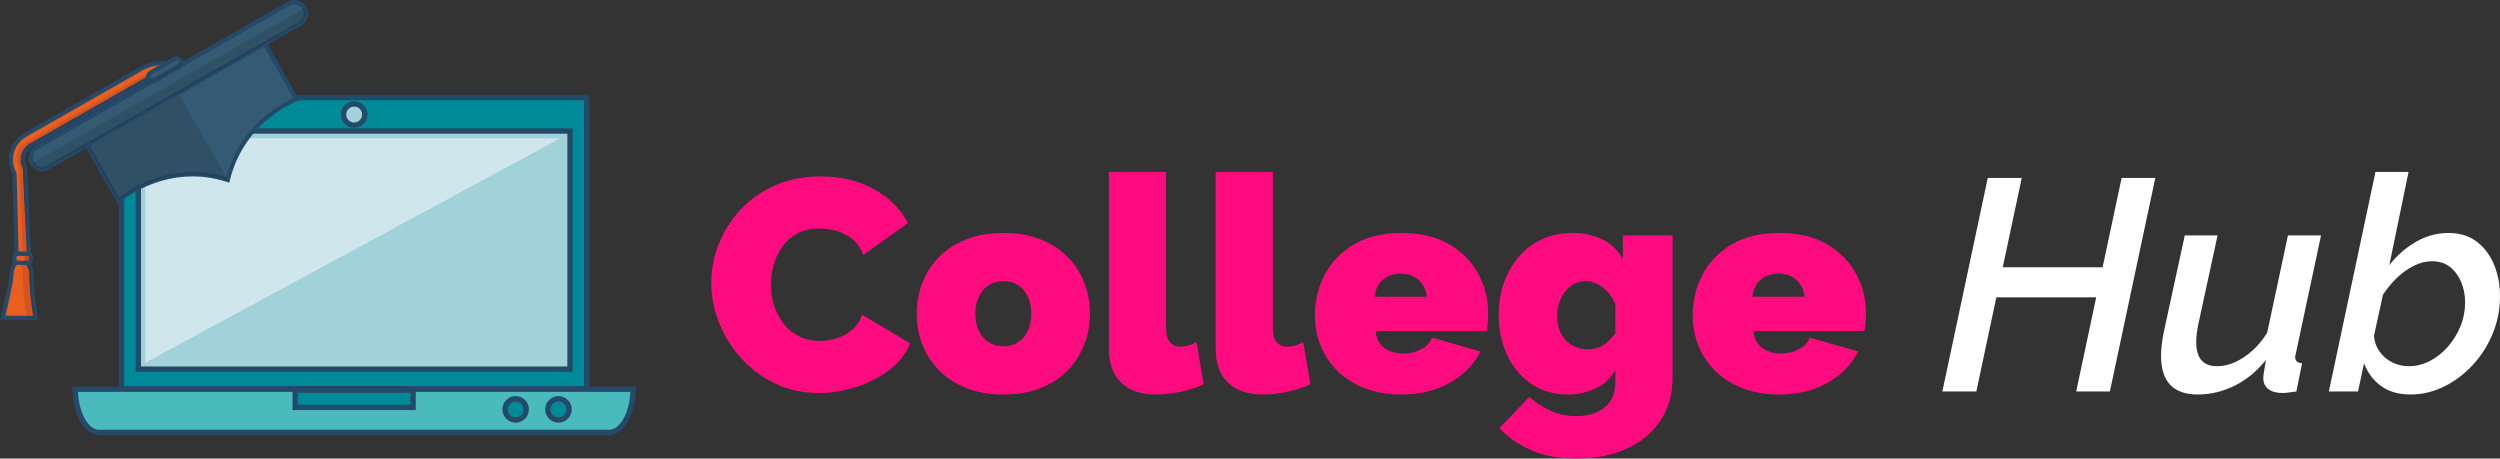 <?xml version="1.0" encoding="UTF-8"?>
<!DOCTYPE svg PUBLIC "-//W3C//DTD SVG 1.1//EN" "http://www.w3.org/Graphics/SVG/1.1/DTD/svg11.dtd">
<!-- Creator: CorelDRAW 2021 (64-Bit) -->
<svg xmlns="http://www.w3.org/2000/svg" xml:space="preserve" width="138.479mm" height="25.4mm" version="1.1" style="shape-rendering:geometricPrecision; text-rendering:geometricPrecision; image-rendering:optimizeQuality; fill-rule:evenodd; clip-rule:evenodd"
viewBox="0 0 13558.9 2486.96"
 xmlns:xlink="http://www.w3.org/1999/xlink"
 xmlns:xodm="http://www.corel.com/coreldraw/odm/2003">
 <rect x="0" y="0" width="13558.9" height="2486.96" fill="#333333" stroke="none"/>
 <defs>
  <style type="text/css">
   <![CDATA[
    .fil5 {fill:#EA5E20;fill-rule:nonzero}
    .fil6 {fill:#D65221;fill-rule:nonzero}
    .fil11 {fill:#C64D20;fill-rule:nonzero}
    .fil3 {fill:#CEE6EC;fill-rule:nonzero}
    .fil2 {fill:#A2D2D9;fill-rule:nonzero}
    .fil4 {fill:#49BBBD;fill-rule:nonzero}
    .fil8 {fill:#355B74;fill-rule:nonzero}
    .fil9 {fill:#2F5065;fill-rule:nonzero}
    .fil0 {fill:#008A98;fill-rule:nonzero}
    .fil1 {fill:#254969;fill-rule:nonzero}
    .fil10 {fill:#23415B;fill-rule:nonzero}
    .fil7 {fill:#28425B;fill-rule:nonzero}
    .fil12 {fill:#273E55;fill-rule:nonzero}
    .fil13 {fill:#FF0B80;fill-rule:nonzero}
    .fil14 {fill:white;fill-rule:nonzero}
   ]]>
  </style>
 </defs>
 <g id="Layer_x0020_1">
  <g id="_2081678672880">
   <polygon class="fil0" points="659.2,2108.78 3182.39,2108.78 3182.39,528.95 659.2,528.95 "/>
   <polygon class="fil1" points="3182.39,2108.78 3182.39,2094.29 673.69,2094.29 673.69,543.44 3167.89,543.44 3167.89,2108.78 3182.39,2108.78 3182.39,2094.29 3182.39,2108.78 3196.89,2108.78 3196.89,514.45 644.7,514.45 644.7,2123.28 3196.89,2123.28 3196.89,2108.78 "/>
   <polygon class="fil2" points="750.11,2002.03 3091.47,2002.03 3091.47,710.8 750.11,710.8 "/>
   <polygon class="fil1" points="3091.47,2002.03 3091.47,1987.53 764.61,1987.53 764.61,725.29 3076.97,725.29 3076.97,2002.03 3091.47,2002.03 3091.47,1987.53 3091.47,2002.03 3105.96,2002.03 3105.96,696.3 735.63,696.3 735.63,2016.52 3105.96,2016.52 3105.96,2002.03 "/>
   <path class="fil3" d="M787.92 1967.43l0 -954.36c66.74,-30 154.48,-56.47 256.17,-56.47 0.01,0 0.03,0 0.05,0 58.21,0 121.05,8.65 187.34,30.32l11.76 3.84 2.92 -12.01c22.78,-93.45 62.55,-168.66 107.72,-228.43l1683.81 0 -2249.77 1217.11z"/>
   <path class="fil4" d="M407.47 2110.91c2.29,130.08 59.54,234.42 130.3,234.42l2766.08 0c70.74,0 128.01,-104.35 130.28,-234.42l-3026.66 0z"/>
   <path class="fil1" d="M407.47 2110.91l-14.49 0.25c1.21,67.11 16.41,127.74 41.28,172.77 12.47,22.49 27.41,41.16 44.78,54.56 17.31,13.36 37.41,21.36 58.74,21.34l2766.08 0c21.31,0.03 41.41,-7.98 58.72,-21.34 26.03,-20.12 46.7,-51.97 61.55,-91.12 14.8,-39.19 23.62,-85.88 24.51,-136.21l0.25 -14.75 -3056.16 0 0.25 14.75 14.49 -0.25 0 14.5 3026.66 0 0 -14.5 -14.49 -0.25c-1.07,62.97 -15.65,119.55 -37.66,159.23 -10.98,19.85 -23.76,35.39 -37.1,45.63 -13.4,10.26 -26.98,15.3 -41.04,15.32l-2766.08 0c-14.06,-0.02 -27.65,-5.06 -41.06,-15.32 -20.03,-15.32 -38.71,-42.75 -52.12,-78.39 -13.46,-35.6 -21.82,-79.23 -22.63,-126.46l-14.5 0.25 0 14.5 0 -14.5z"/>
   <path class="fil0" d="M2854.05 2220.3c0,31.78 -25.76,57.54 -57.53,57.54 -31.78,0 -57.53,-25.76 -57.53,-57.54 0,-31.79 25.75,-57.53 57.53,-57.53 31.77,0 57.53,25.74 57.53,57.53z"/>
   <path class="fil1" d="M2854.05 2220.3l-14.49 0c-0.01,11.93 -4.8,22.6 -12.61,30.44 -7.83,7.81 -18.51,12.6 -30.43,12.6 -11.95,0 -22.61,-4.79 -30.43,-12.6 -7.81,-7.84 -12.59,-18.51 -12.6,-30.44 0.01,-11.94 4.79,-22.61 12.6,-30.43 7.82,-7.81 18.49,-12.59 30.43,-12.6 11.93,0.01 22.6,4.79 30.43,12.6 7.81,7.83 12.6,18.5 12.61,30.43l28.99 0c-0.01,-39.79 -32.25,-72.02 -72.03,-72.02 -39.79,0 -72.02,32.24 -72.02,72.02 0,39.78 32.22,72.02 72.02,72.02 39.79,0 72.02,-32.24 72.03,-72.02l-14.5 0z"/>
   <path class="fil0" d="M3086.39 2220.3c0,31.78 -25.75,57.54 -57.54,57.54 -31.78,0 -57.53,-25.76 -57.53,-57.54 0,-31.79 25.75,-57.53 57.53,-57.53 31.79,0 57.54,25.74 57.54,57.53z"/>
   <path class="fil1" d="M3086.39 2220.3l-14.5 0c0,11.94 -4.79,22.6 -12.6,30.44 -7.83,7.81 -18.5,12.6 -30.44,12.6 -11.93,0 -22.6,-4.79 -30.43,-12.6 -7.81,-7.84 -12.6,-18.51 -12.61,-30.44 0.01,-11.94 4.8,-22.61 12.61,-30.43 7.83,-7.8 18.51,-12.59 30.43,-12.6 11.95,0.01 22.62,4.8 30.44,12.6 7.81,7.82 12.6,18.5 12.6,30.43l28.99 0c0,-39.79 -32.24,-72.02 -72.03,-72.02 -39.79,0 -72.02,32.23 -72.03,72.02 0.01,39.78 32.24,72.02 72.03,72.02 39.8,0 72.03,-32.24 72.03,-72.02l-14.49 0z"/>
   <path class="fil2" d="M1978.34 621.14c0,31.78 -25.76,57.54 -57.53,57.54 -31.78,0 -57.54,-25.76 -57.54,-57.54 0,-31.78 25.76,-57.53 57.54,-57.53 31.77,0 57.53,25.75 57.53,57.53z"/>
   <path class="fil1" d="M1978.34 621.14l-14.5 0c0,11.95 -4.79,22.61 -12.6,30.44 -7.82,7.81 -18.5,12.6 -30.43,12.6 -11.94,0 -22.61,-4.79 -30.44,-12.6 -7.81,-7.83 -12.6,-18.5 -12.6,-30.44 0,-11.93 4.79,-22.61 12.6,-30.43 7.83,-7.81 18.51,-12.6 30.44,-12.61 11.94,0.01 22.61,4.8 30.43,12.61 7.81,7.82 12.6,18.51 12.6,30.43l29 0c-0.01,-39.79 -32.24,-72.02 -72.03,-72.03 -39.8,0.01 -72.03,32.24 -72.04,72.03 0.01,39.8 32.24,72.03 72.04,72.03 39.79,0 72.02,-32.23 72.03,-72.03l-14.5 0z"/>
   <polygon class="fil0" points="1601.14,2209.65 2240.46,2209.65 2240.46,2115.88 1601.14,2115.88 "/>
   <polygon class="fil1" points="2240.46,2209.65 2240.46,2195.15 1615.63,2195.15 1615.63,2130.37 2225.96,2130.37 2225.96,2209.65 2240.46,2209.65 2240.46,2195.15 2240.46,2209.65 2254.95,2209.65 2254.95,2101.37 1586.64,2101.37 1586.64,2224.14 2254.95,2224.14 2254.95,2209.65 "/>
   <path class="fil5" d="M157.14 1376.87l-67.65 -0.63 -10.7 -433.54c-42.22,-74 -16.36,-168.55 57.64,-210.78l625.94 -357.13c76.51,-43.65 153.84,-42.12 179.9,3.52l29.66 51.99 -56.14 32.03 -29.67 -51.99c-5.6,-5.02 -42.94,-7.2 -91.7,20.61l-625.95 357.13c-43.03,24.56 -58.06,79.54 -33.52,122.58l22.19 466.2z"/>
   <path class="fil1" d="M157.14 1376.87l0.11 -11.45 -56.58 -0.53 -10.5 -425.36 -1.43 -2.5c-12.74,-22.34 -18.77,-46.62 -18.78,-70.64 0.02,-49.77 25.94,-98.17 72.14,-124.52l625.95 -357.12c35.71,-20.41 71.41,-30.29 100.46,-30.26 15.38,-0.01 28.82,2.73 39.54,7.75 10.75,5.05 18.8,12.2 24.28,21.74l23.98 42.04 -36.27 20.7 -24.9 -43.67 -1.39 -1.23c-1.96,-1.72 -3.73,-2.58 -5.46,-3.29 -5.1,-1.98 -10.68,-2.65 -17.95,-2.7 -18.73,0.02 -47.67,5.87 -81.59,25.18l-625.95 357.12c-32.72,18.68 -51.1,52.96 -51.08,88.14 -0.01,17 4.29,34.27 13.29,50.05l9.95 -5.67 -11.44 0.54 22.19 466.21 11.44 -0.55 0.11 -11.45 -0.11 11.45 11.44 -0.54 -22.32 -468.97 -1.36 -2.38c-6.98,-12.25 -10.28,-25.54 -10.28,-38.71 0.01,-27.3 14.21,-53.81 39.54,-68.26l625.94 -357.12c30.63,-17.51 56.23,-22.21 70.25,-22.18 3.54,-0.01 6.32,0.31 7.97,0.67l1.44 0.38 0.68 -1.66 -0.9 1.55 0.23 0.12 0.68 -1.66 -0.9 1.55 3.15 -5.47 -4.21 4.69 1.06 0.78 3.15 -5.47 -4.21 4.69 7.65 -8.53 -9.95 5.68 35.34 61.93 76.03 -43.38 -35.32 -61.93c-7.92,-13.93 -20.04,-24.42 -34.47,-31.14 -14.46,-6.75 -31.19,-9.91 -49.24,-9.92 -34.11,0.04 -73.17,11.25 -111.82,33.27l-625.93 357.12c-53.61,30.6 -83.71,86.74 -83.7,144.4 0,27.87 7.03,56.13 21.79,81.98l9.94 -5.67 -11.45 0.28 10.98 444.6 90.83 0.84 -0.58 -12.1 -11.44 0.54z"/>
   <path class="fil6" d="M145.07 1364.02l-21.97 0 -20.29 -466.21c-24.56,-43.03 -9.52,-98.02 33.52,-122.57l625.95 -357.13c11.29,-6.44 21.96,-11.27 31.78,-14.83 -1.44,3.97 -2.17,8.18 -2.16,12.42 -0.01,1.16 0.06,2.32 0.16,3.49 -1.1,0.6 -2.19,1.21 -3.3,1.84l-625.95 357.12c-32.72,18.68 -51.1,52.96 -51.08,88.14 -0.01,16.13 3.85,32.48 11.93,47.58l21.42 450.17z"/>
   <path class="fil7" d="M146.75 1364.02l-1.68 0 -21.42 -450.17c-8.08,-15.1 -11.94,-31.45 -11.93,-47.58 -0.02,-35.18 18.36,-69.46 51.08,-88.14l625.95 -357.12c1.11,-0.63 2.2,-1.24 3.3,-1.84 0.38,3.86 1.37,7.73 3.02,11.42 -0.21,0.12 -0.42,0.24 -0.65,0.36l-625.95 357.13c-43.03,24.56 -58.06,79.54 -33.52,122.58l11.8 453.36z"/>
   <path class="fil8" d="M1607.9 537.5c0,0 -292.01,106.7 -372.87,438.53 -338.89,-110.79 -592.2,112.07 -592.2,112.07l-202.31 -354.61 965.06 -550.61 202.32 354.61z"/>
   <path class="fil1" d="M1607.9 537.5l-3.93 -10.75c-0.81,0.31 -74.9,27.43 -159.44,96.73 -84.5,69.24 -179.5,181.04 -220.62,349.84l11.11 2.71 3.56 -10.88c-68.64,-22.44 -133.97,-31.46 -194.46,-31.46 -121.73,0.01 -223.78,36.39 -295.38,72.72 -71.64,36.34 -112.95,72.64 -113.48,73.09l7.56 8.6 9.95 -5.67 -196.65 -344.67 945.19 -539.25 196.65 344.65 9.94 -5.67 -3.93 -10.75 3.93 10.75 9.94 -5.67 -207.99 -364.56 -984.96 561.95 214.95 376.75 10.55 -9.27 0.38 -0.32c4.35,-3.74 46,-38.83 114.91,-72.85 68.94,-34.02 165.01,-66.94 278.46,-66.93 58.21,0 121.05,8.65 187.34,30.32l11.76 3.84 2.92 -12.01c39.75,-163.03 131.17,-270.5 212.9,-337.57 40.84,-33.5 79.24,-56.82 107.32,-71.7 14.04,-7.45 25.52,-12.8 33.42,-16.26 3.96,-1.72 7.01,-2.99 9.06,-3.8 1.03,-0.41 1.79,-0.7 2.3,-0.9l0.68 -0.25 12.73 -4.66 -6.72 -11.77 -9.94 5.67z"/>
   <path class="fil9" d="M646.09 1070.7l-159.11 -278.86 485.99 -277.27 254.26 445.66c-0.11,0.41 -0.21,0.82 -0.31,1.23 -64.4,-19.75 -125.73,-27.77 -182.78,-27.77 -121.73,0.01 -223.78,36.39 -295.38,72.72 -50.54,25.63 -85.99,51.25 -102.66,64.28z"/>
   <path class="fil10" d="M642.83 1088.11l-165.79 -290.59 9.94 -5.68 159.11 278.86c16.67,-13.03 52.12,-38.65 102.66,-64.28 71.6,-36.33 173.66,-72.71 295.38,-72.72 57.05,0 118.39,8.02 182.78,27.77 0.11,-0.41 0.21,-0.82 0.31,-1.23l8.19 14.33 -0.39 1.47c-67.47,-22.06 -131.54,-30.89 -190.89,-30.89 -238.81,0 -401.31,142.96 -401.31,142.96z"/>
   <path class="fil5" d="M61.61 1490.97c-0.43,46.66 -46.97,232.22 -46.97,232.22l178.83 1.65c0,0 -23.84,-141.57 -23.01,-232.87 0.41,-44.37 -23.63,-80.56 -53.69,-80.85 -30.06,-0.27 -54.75,35.46 -55.16,79.84z"/>
   <path class="fil1" d="M61.61 1490.97l-11.46 -0.1c-0.05,10.04 -2.93,30.36 -7.32,53.99 -6.57,35.6 -16.41,79.57 -24.59,114.55 -4.09,17.5 -7.77,32.75 -10.43,43.64 -2.65,10.88 -4.28,17.34 -4.28,17.36l-3.53 14.09 207.03 1.91 -2.28 -13.47c0,0 -0.34,-2.09 -0.97,-5.97 -4.39,-27.11 -21.93,-141.76 -21.89,-220.21 0,-1.59 0,-3.13 0.02,-4.66l0 -0.02 0 -1.23c-0.02,-24.01 -6.44,-45.93 -17.61,-62.59 -5.6,-8.31 -12.43,-15.34 -20.44,-20.4 -7.98,-5.06 -17.23,-8.09 -26.97,-8.17l-0.46 -0.01c-9.76,-0.01 -19.07,2.96 -27.14,7.97 -12.14,7.55 -21.7,19.47 -28.4,33.79 -6.69,14.35 -10.55,31.27 -10.72,49.43l11.46 0.1 11.45 0.12c0.16,-20.02 5.9,-37.92 14.33,-50.13 4.2,-6.11 9.02,-10.79 13.94,-13.83 4.94,-3.05 9.91,-4.53 15.09,-4.54l0.24 0c5.17,0.05 10.09,1.58 14.96,4.64 7.28,4.55 14.27,12.85 19.29,23.93 5.03,11.07 8.11,24.8 8.1,39.68l0 1.04 0 -0.02c-0.02,1.64 -0.02,3.26 -0.02,4.9 0,46.6 5.82,103.87 11.6,149.74 5.79,45.83 11.56,80.14 11.58,80.24l11.29 -1.89 0.11 -11.46 -178.83 -1.64 -0.11 11.45 11.1 2.79c0.02,-0.06 11.66,-46.52 23.39,-98.9 5.87,-26.19 11.74,-53.88 16.2,-78.06 4.46,-24.29 7.55,-44.66 7.72,-57.94l-11.45 -0.12z"/>
   <path class="fil6" d="M180.01 1713.27l-35.59 -0.31c-5.58,-35.51 -21.85,-145.73 -21.15,-221.41 0.2,-21.13 -5.17,-40.37 -14.08,-54.76l33.2 0.31c3.17,3.96 6.07,8.68 8.52,14.07 5.03,11.07 8.11,24.8 8.1,39.68l0 1.04 0 -0.02c-0.02,1.64 -0.02,3.26 -0.02,4.9 0,46.6 5.82,103.87 11.6,149.74 3.6,28.56 7.21,52.66 9.42,66.77z"/>
   <path class="fil7" d="M193.47 1724.85l-47.18 -0.43c0,0 -0.7,-4.14 -1.86,-11.47l35.59 0.31c-2.21,-14.11 -5.82,-38.21 -9.42,-66.77 -5.79,-45.87 -11.6,-103.14 -11.6,-149.74 0,-1.64 0,-3.26 0.02,-4.9l0 0.02 0 -1.04c0.01,-14.88 -3.06,-28.61 -8.1,-39.68 -2.45,-5.4 -5.35,-10.11 -8.52,-14.07l14.05 0.13c8.88,14.41 14.21,33.67 14.01,54.76 -0.83,91.29 23.01,232.87 23.01,232.87z"/>
   <path class="fil5" d="M168.19 1401.42c-0.12,13.51 -5.27,24.41 -11.49,24.36l-67.65 -0.65c-6.23,-0.05 -11.18,-11.03 -11.04,-24.55 0.12,-13.49 5.26,-24.4 11.49,-24.35l67.65 0.63c6.23,0.06 11.17,11.06 11.04,24.56z"/>
   <path class="fil1" d="M168.19 1401.42l-11.45 -0.09c-0.02,5.28 -1.17,10.02 -2.35,12.44l-0.74 1.33 -0.24 0.31 2 1.93 -1.21 -2.45 -0.78 0.52 2 1.93 -1.21 -2.45 2.57 5.15 0 -5.73c-1.03,-0.01 -2.01,0.28 -2.57,0.58l2.57 5.15 0 -5.73 -0.18 0 0.13 11.46 0.11 -11.46 -67.65 -0.63 -0.05 4.77 3.37 -3.66c-0.11,-0.16 -1.46,-1.13 -3.33,-1.11l-0.04 4.77 3.37 -3.66 -0.36 0.39 0.4 -0.36 -0.04 -0.03 -0.36 0.39 0.4 -0.36c-0.13,-0.06 -1.17,-1.66 -1.85,-4.18 -0.72,-2.49 -1.22,-5.87 -1.21,-9.52l0 -0.44c0.02,-5.3 1.17,-10.03 2.35,-12.46l0.74 -1.33 0.24 -0.31 -2.01 -1.94 1.22 2.47 0.78 -0.53 -2.01 -1.94 1.22 2.47 -2.57 -5.14 0 5.72c1.02,0.01 2,-0.29 2.57,-0.58l-2.57 -5.14 0 5.72 0.03 0 -0.02 -10.46 -0.38 10.45 0.4 0.01 -0.02 -10.46 -0.38 10.45 0.16 0.01 67.81 0.62 0.04 -4.78 -3.38 3.67c0.11,0.15 1.45,1.12 3.34,1.11l0.04 -4.78 -3.38 3.67 0.35 -0.39 -0.39 0.34 0.04 0.05 0.35 -0.39 -0.39 0.34c0.13,0.08 1.17,1.69 1.86,4.21 0.72,2.51 1.22,5.88 1.21,9.56l0 0.5 0 -0.09 11.45 0.09 11.45 0 0 -0.5c-0.03,-8.06 -1.38,-15.4 -4.25,-21.75 -1.47,-3.17 -3.33,-6.17 -6.16,-8.8 -2.75,-2.59 -7.01,-4.93 -11.97,-4.95l-67.65 -0.62 -0.11 11.44 0.43 -11.44 -0.48 0c-5.01,-0.03 -9.3,2.29 -12.09,4.88 -4.25,3.99 -6.5,8.67 -8.21,13.81 -1.64,5.16 -2.52,10.88 -2.58,17l0 -0.09 -0.01 0.74c0.03,8.05 1.39,15.39 4.27,21.73 1.47,3.17 3.33,6.15 6.16,8.8 2.76,2.58 7.03,4.91 11.97,4.93l67.75 0.63 0.12 0 -0.11 -9.64 -0.02 9.64 0.13 0 -0.11 -9.64 -0.02 9.64 0.06 0c5,0.02 9.29,-2.29 12.08,-4.89 4.25,-3.97 6.51,-8.65 8.21,-13.79 1.64,-5.16 2.53,-10.9 2.58,-17.02l0 -0.11 -11.45 0z"/>
   <path class="fil11" d="M153.82 1414.31l-23.91 -0.23c2.48,-2.66 4.16,-7.47 4.21,-12.96 0.05,-5.5 -1.54,-10.35 -3.98,-13.05l23.92 0.23c0.23,0.26 0.46,0.55 0.69,0.85 0.26,0.63 0.54,1.37 0.77,2.22 0.72,2.51 1.22,5.88 1.21,9.56l0 0.41c-0.02,5.05 -1.08,9.61 -2.19,12.1 -0.23,0.31 -0.47,0.61 -0.72,0.87zm2.92 -12.89l0 -0.09 0 0.09z"/>
   <path class="fil12" d="M149.35 1416.52c-0.02,0 -0.03,0 -0.04,0l-23.93 -0.23c0.02,0 0.04,0 0.05,0 1.64,0 3.17,-0.8 4.48,-2.21l23.91 0.23c-1.31,1.41 -2.84,2.21 -4.47,2.21zm5.2 -3.08c1.12,-2.5 2.17,-7.05 2.19,-12.1l0 -0.41c0.01,-3.67 -0.49,-7.05 -1.21,-9.56 -0.23,-0.85 -0.51,-1.6 -0.77,-2.22 2.04,2.81 3.33,7.23 3.28,12.19 -0.04,4.95 -1.41,9.33 -3.49,12.1zm2.19 -12.1l0 0.09 0 -0.09zm-2.67 -13.04l-23.92 -0.23c-1.29,-1.44 -2.83,-2.28 -4.47,-2.29l23.91 0.23c1.65,0.01 3.18,0.85 4.48,2.29z"/>
   <path class="fil8" d="M1651.01 42.87c17.04,29.87 6.65,67.9 -23.23,84.93l-1368.56 780.82c-29.87,17.04 -67.89,6.64 -84.93,-23.23 -17.04,-29.86 -6.65,-67.89 23.23,-84.94l1368.57 -780.81c29.86,-17.04 67.88,-6.63 84.92,23.23z"/>
   <path class="fil1" d="M1651.01 42.87l-9.95 5.68c4.55,7.98 6.69,16.59 6.7,25.12 -0.02,17.68 -9.2,34.82 -25.64,44.19l-1368.57 780.82c-7.97,4.53 -16.58,6.67 -25.11,6.68 -17.69,-0.02 -34.82,-9.19 -44.19,-25.64 -4.55,-7.98 -6.7,-16.59 -6.7,-25.11 0.02,-17.69 9.19,-34.82 25.64,-44.2l1368.57 -780.81c7.98,-4.54 16.58,-6.68 25.11,-6.68 17.68,0.01 34.82,9.18 44.19,25.62l9.95 -5.67 9.94 -5.67c-13.58,-23.81 -38.49,-37.21 -64.07,-37.2 -12.38,0 -24.98,3.15 -36.46,9.7l-1368.57 780.81c-23.81,13.6 -37.21,38.5 -37.19,64.08 -0.01,12.38 3.13,24.97 9.69,36.46 13.59,23.82 38.5,37.22 64.08,37.19 12.38,0 24.97,-3.13 36.46,-9.69l1368.57 -780.81c23.81,-13.6 37.21,-38.49 37.19,-64.07 0.01,-12.38 -3.13,-24.98 -9.7,-36.47l-9.94 5.67z"/>
   <path class="fil9" d="M228.43 905.35c-17.46,-0.02 -34.38,-8.96 -43.83,-25.02l1456.82 -831.15c4.31,7.79 6.33,16.18 6.33,24.48 -0.02,17.68 -9.2,34.82 -25.64,44.19l-1368.57 780.82c-7.97,4.53 -16.58,6.67 -25.11,6.68z"/>
   <path class="fil10" d="M228.46 916.8c-21.4,0 -42.2,-11.05 -53.77,-30.79l9.92 -5.67c9.45,16.06 26.37,25 43.83,25.02 8.54,-0.01 17.14,-2.14 25.11,-6.68l1368.57 -780.82c16.44,-9.37 25.62,-26.51 25.64,-44.19 -0.01,-8.3 -2.03,-16.68 -6.33,-24.48l9.92 -5.66c16.53,29.76 6.1,67.35 -23.56,84.26l-1368.56 780.82c-9.73,5.55 -20.32,8.19 -30.76,8.19z"/>
   <path class="fil8" d="M981.36 328.45c6.88,12.05 2.68,27.42 -9.38,34.3l-131.03 74.76c-12.06,6.87 -27.43,2.67 -34.31,-9.38 -6.87,-12.05 -2.67,-27.42 9.39,-34.3l131.02 -74.76c12.07,-6.88 27.43,-2.69 34.31,9.38z"/>
   <path class="fil1" d="M981.36 328.45l-9.95 5.67c1.24,2.17 1.8,4.46 1.81,6.76 -0.02,4.79 -2.48,9.39 -6.92,11.93l-131.02 74.76c-2.17,1.23 -4.46,1.8 -6.77,1.81 -4.81,-0.02 -9.4,-2.48 -11.93,-6.91 -1.23,-2.17 -1.8,-4.46 -1.8,-6.77 0.01,-4.79 2.47,-9.39 6.91,-11.92l131.03 -74.76c2.18,-1.24 4.46,-1.8 6.77,-1.8 4.79,0 9.39,2.46 11.92,6.9l9.95 -5.67 9.95 -5.68c-6.75,-11.81 -19.13,-18.48 -31.81,-18.47 -6.14,0 -12.42,1.58 -18.11,4.83l-131.03 74.77c-11.82,6.74 -18.48,19.11 -18.46,31.79 -0.01,6.15 1.56,12.42 4.81,18.11 6.74,11.81 19.12,18.47 31.81,18.46 6.14,0 12.42,-1.57 18.11,-4.82l131.02 -74.76c11.81,-6.75 18.49,-19.11 18.47,-31.81 0,-6.14 -1.57,-12.42 -4.81,-18.1l-9.95 5.68z"/>
   <path class="fil9" d="M828.51 429.37c-3.58,-0.02 -7.06,-1.39 -9.64,-3.94l153.95 -87.83c0.26,1.08 0.4,2.17 0.4,3.27 -0.02,4.79 -2.48,9.39 -6.92,11.93l-131.02 74.76c-2.17,1.23 -4.46,1.8 -6.77,1.81z"/>
   <path class="fil10" d="M828.6 440.79c-7.55,0 -14.91,-3.43 -19.79,-9.61l10.06 -5.75c2.58,2.55 6.06,3.92 9.64,3.94 2.3,-0.01 4.59,-0.58 6.77,-1.81l131.02 -74.76c4.45,-2.54 6.9,-7.14 6.92,-11.93 0,-1.1 -0.14,-2.19 -0.4,-3.27l10.07 -5.73c4.43,11.41 0.05,24.62 -10.91,30.87l-131.03 74.76c-3.91,2.22 -8.16,3.28 -12.35,3.28z"/>
   <path class="fil13" d="M3857.6 1532.66c0,-70.69 13.33,-140.03 39.97,-208 26.64,-67.97 65.52,-129.69 116.64,-185.14 51.11,-55.47 113.37,-99.78 186.78,-132.96 73.41,-33.16 156.33,-49.75 248.77,-49.75 110.94,0 207.72,23.11 290.37,69.32 82.66,46.22 144.1,107.4 184.34,183.53l-243.07 172.91c-14.14,-38.07 -34.52,-67.43 -61.17,-88.09 -26.65,-20.66 -55.47,-35.07 -86.46,-43.23 -31,-8.16 -61.18,-12.23 -90.54,-12.23 -45.68,0 -85.1,8.97 -118.27,26.92 -33.17,17.94 -60.35,41.59 -81.56,70.96 -21.21,29.36 -36.98,61.99 -47.31,97.87 -10.33,35.89 -15.5,71.78 -15.5,107.67 0,40.24 5.98,78.85 17.95,115.82 11.96,36.98 29.36,69.88 52.2,98.7 22.84,28.82 50.85,51.38 84.02,67.7 33.16,16.31 70.41,24.47 111.74,24.47 29.36,0 59.27,-4.62 89.72,-13.86 30.45,-9.24 58.19,-24.19 83.2,-44.86 25.02,-20.66 44.05,-48.39 57.1,-83.2l259.37 154.98c-22.84,56.55 -60.9,104.94 -114.2,145.19 -53.28,40.24 -113.64,70.96 -181.07,92.17 -67.42,21.21 -134.31,31.81 -200.64,31.81 -85.92,0 -164.49,-17.13 -235.73,-51.38 -71.23,-34.26 -132.68,-79.94 -184.33,-137.03 -51.66,-57.09 -91.63,-121.26 -119.9,-192.49 -28.28,-71.24 -42.42,-143.83 -42.42,-217.78z"/>
   <path id="_1" class="fil13" d="M5441.59 2139.49c-76.13,0 -143.55,-11.69 -202.28,-35.35 -58.73,-23.38 -107.94,-55.73 -147.63,-97.06 -39.69,-41.06 -69.6,-87.82 -89.72,-140.29 -20.12,-52.47 -30.18,-107.67 -30.18,-165.31 0,-57.63 10.06,-113.1 30.18,-166.12 20.12,-53.01 50.02,-99.77 89.72,-140.29 39.69,-40.78 88.91,-72.87 147.63,-96.25 58.73,-23.65 126.15,-35.34 202.28,-35.34 77.21,0 144.91,11.69 203.09,35.34 58.19,23.38 107.13,55.47 146.82,96.25 39.69,40.52 69.61,87.28 89.72,140.29 20.12,53.02 30.19,108.49 30.19,166.12 0,57.64 -10.07,112.84 -30.19,165.31 -20.11,52.47 -50.02,99.24 -89.72,140.29 -39.69,41.33 -88.63,73.68 -146.82,97.06 -58.18,23.66 -125.88,35.35 -203.09,35.35zm-151.71 -438.01c0,36.43 6.52,68.25 19.57,94.89 13.05,26.38 30.99,46.76 53.83,60.9 22.83,14.14 48.94,21.21 78.3,21.21 29.36,0 55.47,-7.07 78.3,-21.21 22.84,-14.14 40.78,-34.52 53.83,-60.9 13.05,-26.64 19.57,-58.45 19.57,-94.89 0,-36.43 -6.52,-68.24 -19.57,-94.89 -13.05,-26.37 -30.99,-46.76 -53.83,-60.9 -22.83,-14.13 -48.94,-21.2 -78.3,-21.2 -29.36,0 -55.47,7.07 -78.3,21.2 -22.84,14.14 -40.78,34.53 -53.83,60.9 -13.05,26.65 -19.57,58.45 -19.57,94.89z"/>
   <path id="_2" class="fil13" d="M6014.17 932.34l309.94 0 0 849.9c0,31.54 6.8,55.74 20.39,72.59 13.6,16.86 33.45,25.29 59.54,25.29 13.05,0 27.19,-2.17 42.42,-6.53 15.23,-4.35 29.36,-10.33 42.42,-17.94l39.16 228.37c-36.98,17.41 -78.58,31 -124.8,40.79 -46.22,9.78 -89.99,14.68 -131.32,14.68 -82.65,0 -146.27,-21.48 -190.85,-64.44 -44.59,-42.95 -66.88,-104.13 -66.88,-183.52l0 -959.2z"/>
   <path id="_3" class="fil13" d="M6593.28 932.34l309.94 0 0 849.9c0,31.54 6.8,55.74 20.39,72.59 13.6,16.86 33.45,25.29 59.54,25.29 13.05,0 27.19,-2.17 42.42,-6.53 15.23,-4.35 29.36,-10.33 42.42,-17.94l39.16 228.37c-36.98,17.41 -78.58,31 -124.8,40.79 -46.22,9.78 -89.99,14.68 -131.32,14.68 -82.65,0 -146.27,-21.48 -190.85,-64.44 -44.59,-42.95 -66.88,-104.13 -66.88,-183.52l0 -959.2z"/>
   <path id="_4" class="fil13" d="M7601.42 2139.49c-75.04,0 -141.93,-11.42 -200.64,-34.52 -58.73,-23.12 -107.94,-54.38 -147.63,-94.08 -39.69,-39.69 -69.88,-85.1 -90.54,-136.48 -20.66,-51.39 -30.99,-105.49 -30.99,-162.32 0,-81.29 17.94,-155.79 53.83,-223.49 35.89,-67.97 88.63,-122.34 158.23,-163.4 69.61,-41.06 155.52,-61.71 257.75,-61.71 102.23,0 188.14,20.39 257.75,61.17 69.6,40.52 122.34,94.08 158.24,160.69 35.89,66.34 53.83,138.66 53.83,216.69 0,16.04 -0.82,32.35 -2.45,49.21 -1.64,16.59 -3.53,31.26 -5.71,44.04l-601.95 0c2.17,28.83 10.6,52.47 25.28,70.42 14.69,18.21 33.17,31.26 55.47,39.42 22.29,8.43 45.4,12.51 69.33,12.51 33.71,0 65.52,-7.62 95.43,-22.84 29.91,-15.23 49.76,-36.43 59.54,-63.61l262.64 75.03c-22.84,45.68 -54.65,85.92 -95.44,120.72 -40.78,34.81 -88.91,62.26 -144.36,82.38 -55.47,20.12 -118,30.18 -187.6,30.18zm-146.81 -530.17l283.84 0c-3.26,-26.64 -11.15,-48.94 -23.66,-67.42 -12.5,-18.49 -28.82,-32.62 -48.94,-42.96 -20.12,-10.06 -43.23,-15.23 -69.33,-15.23 -26.09,0 -49.21,5.17 -69.33,15.23 -20.11,10.34 -36.42,24.48 -48.94,42.96 -12.5,18.49 -20.39,40.78 -23.65,67.42z"/>
   <path id="_5" class="fil13" d="M8501.9 2139.49c-55.47,0 -106.31,-10.88 -152.53,-32.62 -46.22,-21.75 -85.64,-52.47 -118.27,-91.63 -32.62,-39.15 -57.92,-84.82 -75.85,-137.29 -17.95,-52.21 -26.92,-109.03 -26.92,-169.93 0,-64.16 9.78,-123.44 29.36,-177.27 19.57,-54.11 47.03,-101.13 82.37,-141.38 35.35,-40.24 77.49,-71.51 126.43,-93.25 48.94,-21.76 102.77,-32.62 161.5,-32.62 60.9,0 115.01,11.69 162.31,35.07 47.31,23.38 84.56,58.45 111.75,105.22l0 -127.25 269.16 0 0 772.42c0,88.37 -21.75,165.31 -65.25,231.1 -43.5,65.8 -104.4,116.63 -182.71,152.79 -78.3,36.16 -169.65,54.11 -274.06,54.11 -90.27,0 -169.38,-14.14 -237.35,-42.42 -67.97,-28.27 -128.06,-69.06 -180.26,-122.34l163.13 -169.65c31.54,29.36 69.32,54.11 113.37,74.22 44.04,20.12 91.08,30.19 141.1,30.19 38.07,0 73.14,-6.26 105.22,-18.5 32.09,-12.5 57.92,-32.35 77.49,-59.54 19.57,-27.45 29.36,-66.61 29.36,-117.72l0 -55.47c-23.93,44.59 -59.54,78.04 -106.85,100.33 -47.3,22.29 -98.15,33.44 -152.52,33.44zm110.93 -244.69c15.23,0 29.63,-1.9 43.23,-5.71 13.59,-3.81 26.37,-9.24 38.33,-16.31 11.96,-7.07 23.66,-16.59 35.07,-28 11.42,-11.42 22.02,-24.19 31.81,-38.33l0 -154.16c-9.79,-26.09 -23.38,-48.94 -40.78,-67.97 -17.4,-19.02 -36.43,-33.98 -57.1,-44.32 -20.66,-10.33 -41.87,-15.49 -63.61,-15.49 -21.76,0 -42.14,4.89 -61.18,14.68 -19.03,9.79 -35.61,23.93 -49.75,41.87 -14.14,17.95 -25.02,38.61 -32.62,61.45 -7.62,22.83 -11.43,47.58 -11.43,73.68 0,26.37 4.08,50.3 12.24,72.04 8.16,22.02 19.85,40.78 35.07,56.55 15.23,15.76 33.17,28.28 53.83,36.97 20.66,8.7 42.95,13.05 66.88,13.05z"/>
   <path id="_6" class="fil13" d="M9650.32 2139.49c-75.04,0 -141.93,-11.42 -200.64,-34.52 -58.73,-23.12 -107.94,-54.38 -147.63,-94.08 -39.69,-39.69 -69.88,-85.1 -90.54,-136.48 -20.66,-51.39 -30.99,-105.49 -30.99,-162.32 0,-81.29 17.94,-155.79 53.83,-223.49 35.89,-67.97 88.63,-122.34 158.23,-163.4 69.61,-41.06 155.52,-61.71 257.75,-61.71 102.23,0 188.14,20.39 257.75,61.17 69.6,40.52 122.34,94.08 158.24,160.69 35.89,66.34 53.83,138.66 53.83,216.69 0,16.04 -0.82,32.35 -2.45,49.21 -1.64,16.59 -3.53,31.26 -5.71,44.04l-601.95 0c2.17,28.83 10.6,52.47 25.28,70.42 14.69,18.21 33.17,31.26 55.47,39.42 22.29,8.43 45.4,12.51 69.33,12.51 33.71,0 65.52,-7.62 95.43,-22.84 29.91,-15.23 49.76,-36.43 59.54,-63.61l262.64 75.03c-22.84,45.68 -54.65,85.92 -95.44,120.72 -40.78,34.81 -88.91,62.26 -144.36,82.38 -55.47,20.12 -118,30.18 -187.6,30.18zm-146.81 -530.17l283.84 0c-3.26,-26.64 -11.15,-48.94 -23.66,-67.42 -12.5,-18.49 -28.82,-32.62 -48.94,-42.96 -20.12,-10.06 -43.23,-15.23 -69.33,-15.23 -26.09,0 -49.21,5.17 -69.33,15.23 -20.11,10.34 -36.42,24.48 -48.94,42.96 -12.5,18.49 -20.39,40.78 -23.65,67.42z"/>
   <polygon id="_7" class="fil14" points="10780.81,964.96 10965.14,964.96 10862.09,1449.46 11403.68,1449.46 11506.73,964.96 11689.43,964.96 11443.11,2123.18 11260.4,2123.18 11368.88,1612.58 10827.3,1612.58 10718.82,2123.18 10534.48,2123.18 "/>
   <path id="_8" class="fil14" d="M11919.45 2139.49c-132.68,0 -199.02,-70.15 -199.02,-210.44 0,-19.57 1.36,-40.24 4.07,-62.26 2.72,-22.29 6.8,-46.22 12.24,-72.04l112.56 -518.22 177.81 0 -104.4 481.78c-7.61,36.43 -11.42,68.78 -11.42,96.79 0,87.28 37.52,131.05 112.56,131.05 31.54,0 63.35,-7.07 95.43,-20.93 32.09,-13.86 63.62,-34.53 94.61,-61.99 31,-27.19 58.45,-60.35 82.38,-98.96l112.56 -527.73 179.44 0 -135.39 635.12c-1.09,5.43 -2.17,10.06 -3.26,13.59 -1.09,3.81 -1.64,7.34 -1.64,10.6 0,21.48 12.51,32.9 37.52,33.99l-30.99 153.34c-16.31,2.17 -30.45,4.08 -42.42,5.71 -11.96,1.64 -22.84,2.45 -32.62,2.45 -32.62,0 -58.18,-7.07 -76.68,-20.93 -18.49,-14.14 -27.73,-34.26 -27.73,-60.09 0,-5.43 0.55,-11.96 1.64,-20.12 1.09,-8.16 2.71,-18.49 4.89,-30.72 2.18,-12.51 4.9,-28.28 8.16,-47.85 -48.94,61.44 -105.48,108.2 -169.65,140.02 -64.16,31.81 -131.05,47.85 -200.64,47.85z"/>
   <path id="_9" class="fil14" d="M13074.4 2139.49c-65.25,0 -119.08,-15.5 -161.5,-46.76 -42.42,-31.26 -72.87,-72.32 -91.35,-122.89l-32.62 153.34 -158.24 0 252.85 -1190.84 179.45 0 -104.4 505.69c41.32,-52.74 89.72,-95.15 145.19,-126.96 55.46,-31.81 113.65,-47.58 174.55,-47.58 61.99,0 113.64,15.76 154.97,47.58 41.33,31.81 72.59,73.68 93.8,125.34 21.21,51.66 31.81,108.2 31.81,169.65 0,72.32 -13.33,140.29 -39.97,204.45 -26.64,64.16 -63.08,120.99 -109.3,170.48 -46.22,49.75 -98.15,88.36 -155.79,116.36 -57.63,28 -117.45,42.14 -179.44,42.14zm-9.79 -153.34c39.16,0 76.94,-9.52 113.37,-28.28 36.43,-18.76 69.06,-44.32 97.88,-76.94 28.82,-32.9 51.66,-69.87 68.51,-111.2 16.86,-41.06 25.29,-84.28 25.29,-129.41 0,-39.69 -7.07,-76.4 -21.21,-110.11 -14.14,-33.71 -34.26,-61.18 -60.36,-82.11 -26.09,-20.93 -58.73,-31.26 -97.87,-31.26 -32.62,0 -65.52,8.16 -98.7,24.73 -33.16,16.59 -63.89,38.61 -92.17,65.8 -28.28,27.46 -53.29,57.64 -75.04,90.81l-48.94 222.94c2.17,31 11.96,59 29.36,84.01 17.4,25.29 39.97,44.86 67.7,59.28 27.73,14.4 58.45,21.75 92.17,21.75z"/>
  </g>
 </g>
</svg>
